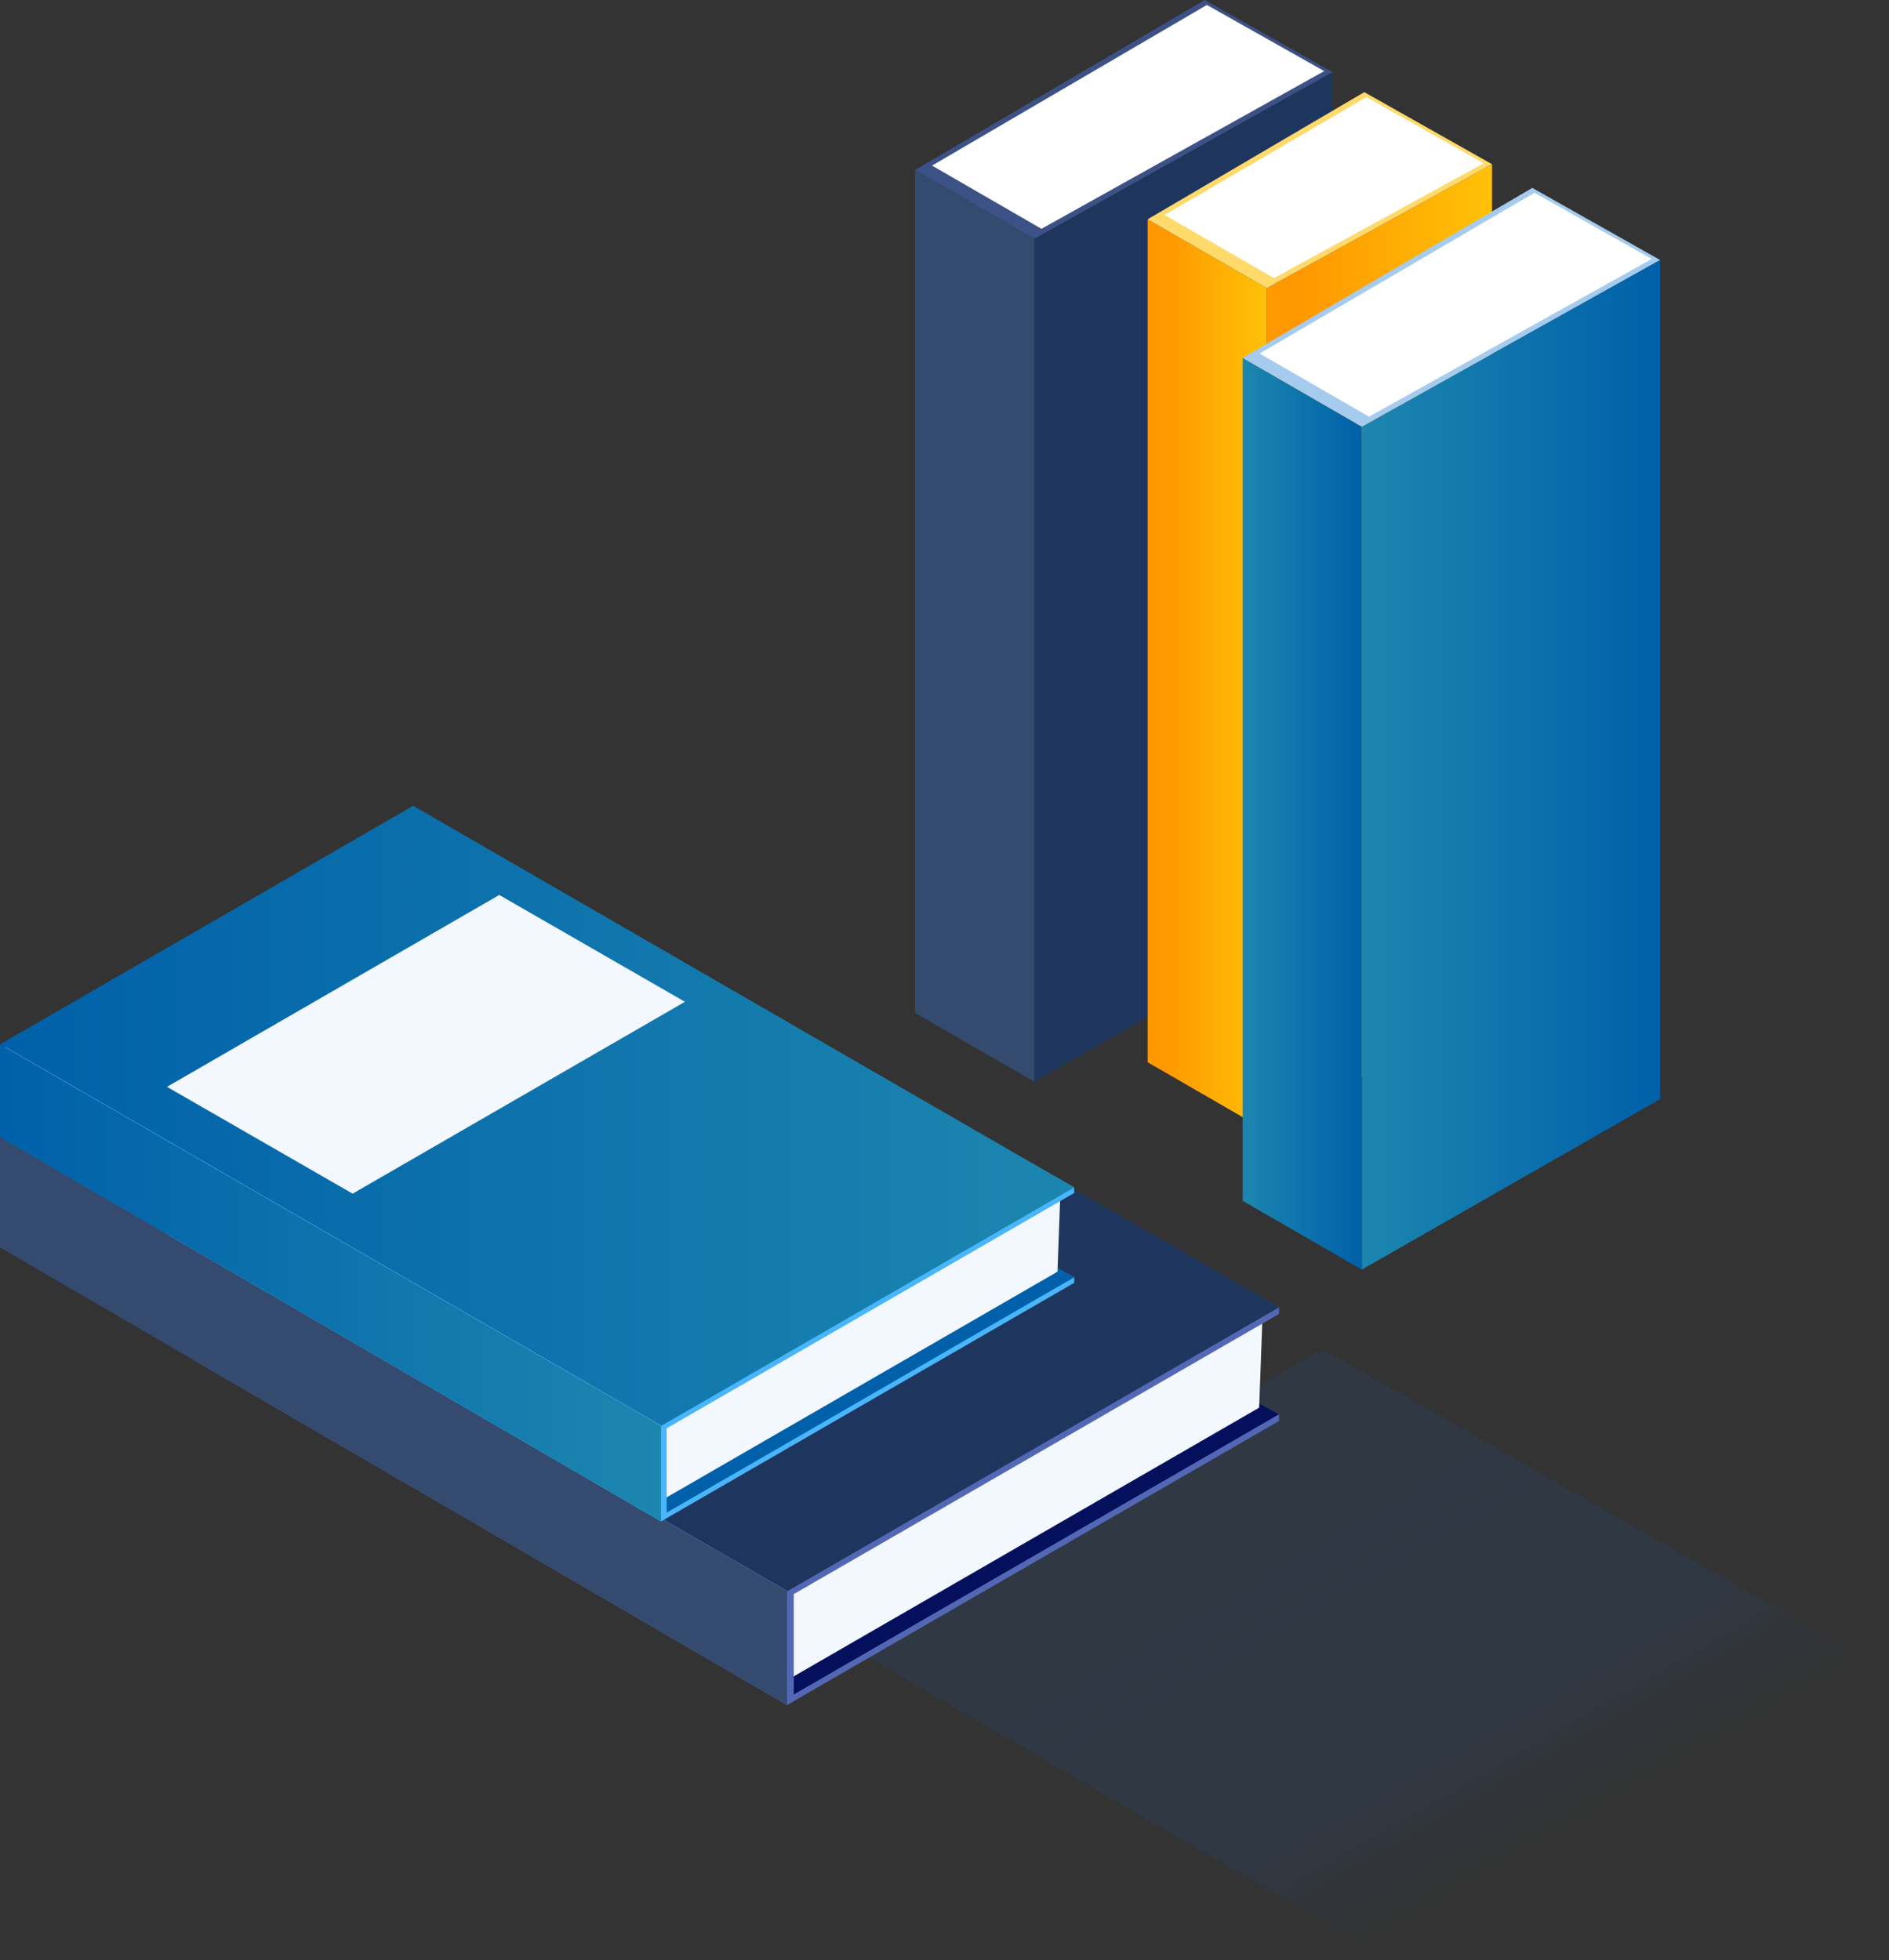 <svg xmlns="http://www.w3.org/2000/svg" xmlns:xlink="http://www.w3.org/1999/xlink" viewBox="0 0 351.19 364.45"><rect x="0" y="0" width="351.19" height="364.45" fill="#333333" stroke="none"/><defs><style>.cls-1{opacity:0.1;}.cls-10,.cls-11,.cls-12,.cls-13,.cls-14,.cls-15,.cls-16,.cls-17,.cls-18,.cls-19,.cls-2,.cls-20,.cls-21,.cls-22,.cls-23,.cls-24,.cls-25,.cls-26,.cls-27,.cls-28,.cls-29,.cls-3,.cls-30,.cls-31,.cls-32,.cls-33,.cls-34,.cls-35,.cls-36,.cls-37,.cls-38,.cls-39,.cls-4,.cls-40,.cls-41,.cls-42,.cls-43,.cls-5,.cls-6,.cls-7,.cls-8,.cls-9{fill:#1067db;}.cls-2{opacity:0;}.cls-3{opacity:0.02;}.cls-4{opacity:0.05;}.cls-5{opacity:0.07;}.cls-6{opacity:0.1;}.cls-7{opacity:0.12;}.cls-8{opacity:0.15;}.cls-9{opacity:0.17;}.cls-10{opacity:0.2;}.cls-11{opacity:0.22;}.cls-12{opacity:0.24;}.cls-13{opacity:0.27;}.cls-14{opacity:0.29;}.cls-15{opacity:0.32;}.cls-16{opacity:0.34;}.cls-17{opacity:0.37;}.cls-18{opacity:0.39;}.cls-19{opacity:0.41;}.cls-20{opacity:0.44;}.cls-21{opacity:0.46;}.cls-22{opacity:0.49;}.cls-23{opacity:0.51;}.cls-24{opacity:0.54;}.cls-25{opacity:0.56;}.cls-26{opacity:0.59;}.cls-27{opacity:0.61;}.cls-28{opacity:0.63;}.cls-29{opacity:0.66;}.cls-30{opacity:0.68;}.cls-31{opacity:0.71;}.cls-32{opacity:0.73;}.cls-33{opacity:0.76;}.cls-34{opacity:0.78;}.cls-35{opacity:0.8;}.cls-36{opacity:0.83;}.cls-37{opacity:0.85;}.cls-38{opacity:0.88;}.cls-39{opacity:0.9;}.cls-40{opacity:0.93;}.cls-41{opacity:0.95;}.cls-42{opacity:0.98;}.cls-44{fill:#5368b5;}.cls-45{fill:#05105d;}.cls-46{fill:#f3f8fe;}.cls-47{fill:#1e365e;}.cls-48{fill:#344a6e;}.cls-49{fill:#49b5fa;}.cls-50{fill:#0060a9;}.cls-51{fill:url(#New_Gradient_Swatch_1);}.cls-52{fill:url(#New_Gradient_Swatch_1-2);}.cls-53{fill:#3c5185;}.cls-54{fill:#fff;}.cls-55{fill:url(#linear-gradient);}.cls-56{fill:url(#linear-gradient-2);}.cls-57{fill:#ffda6a;}.cls-58{fill:url(#New_Gradient_Swatch_1-3);}.cls-59{fill:url(#New_Gradient_Swatch_1-4);}.cls-60{fill:#a5cbef;}</style><linearGradient id="New_Gradient_Swatch_1" y1="207.46" x2="199.71" y2="207.46" gradientUnits="userSpaceOnUse"><stop offset="0" stop-color="#0060a9"/><stop offset="1" stop-color="#1c86af"/></linearGradient><linearGradient id="New_Gradient_Swatch_1-2" y1="238.5" x2="122.9" y2="238.5" xlink:href="#New_Gradient_Swatch_1"/><linearGradient id="linear-gradient" x1="235.51" y1="120.41" x2="277.39" y2="120.41" gradientUnits="userSpaceOnUse"><stop offset="0.15" stop-color="#ff9800"/><stop offset="1" stop-color="#ffc107"/></linearGradient><linearGradient id="linear-gradient-2" x1="213.36" y1="125.53" x2="235.51" y2="125.53" xlink:href="#linear-gradient"/><linearGradient id="New_Gradient_Swatch_1-3" x1="-1117.08" y1="142.18" x2="-1061.65" y2="142.18" gradientTransform="matrix(-1, 0, 0, 1, -808.46, 0)" xlink:href="#New_Gradient_Swatch_1"/><linearGradient id="New_Gradient_Swatch_1-4" x1="-1061.65" y1="151.28" x2="-1039.49" y2="151.28" gradientTransform="matrix(-1, 0, 0, 1, -808.46, 0)" xlink:href="#New_Gradient_Swatch_1"/></defs><title>homepage</title><g id="Graphics"><g class="cls-1"><polygon class="cls-2" points="154.32 303.8 258.46 364.45 351.19 310.91 245.81 250.98 154.32 303.8"/><polygon class="cls-3" points="154.32 303.8 256.1 363.09 348.82 309.56 245.81 250.98 154.32 303.8"/><polygon class="cls-4" points="154.32 303.8 253.75 361.72 346.45 308.21 245.81 250.98 154.32 303.8"/><polygon class="cls-5" points="154.32 303.8 251.4 360.36 344.09 306.86 245.81 250.98 154.32 303.8"/><polygon class="cls-6" points="154.32 303.8 249.05 358.99 341.72 305.51 245.81 250.98 154.32 303.8"/><polygon class="cls-7" points="154.32 303.8 246.7 357.63 339.36 304.16 245.81 250.98 154.32 303.8"/><polygon class="cls-8" points="154.32 303.8 244.35 356.26 336.99 302.81 245.81 250.98 154.32 303.8"/><polygon class="cls-9" points="154.32 303.8 242 354.9 334.63 301.46 245.81 250.98 154.32 303.8"/><polygon class="cls-10" points="154.32 303.8 239.64 353.53 332.26 300.11 245.81 250.98 154.32 303.8"/><polygon class="cls-11" points="154.32 303.8 237.29 352.17 329.9 298.76 245.81 250.98 154.32 303.8"/><polygon class="cls-12" points="154.32 303.8 234.94 350.81 327.53 297.41 245.81 250.98 154.32 303.8"/><polygon class="cls-13" points="154.32 303.8 232.59 349.44 325.17 296.06 245.81 250.98 154.32 303.8"/><polygon class="cls-14" points="154.32 303.8 230.24 348.07 322.8 294.71 245.81 250.98 154.32 303.8"/><polygon class="cls-15" points="154.32 303.8 227.88 346.71 320.44 293.36 245.81 250.98 154.32 303.8"/><polygon class="cls-16" points="154.32 303.8 225.53 345.35 318.07 292.01 245.81 250.98 154.32 303.8"/><polygon class="cls-17" points="154.32 303.8 223.18 343.98 315.71 290.65 245.81 250.98 154.32 303.8"/><polygon class="cls-18" points="154.32 303.8 220.83 342.62 313.34 289.31 245.81 250.98 154.32 303.8"/><polygon class="cls-19" points="154.32 303.8 218.48 341.25 310.98 287.95 245.81 250.98 154.32 303.8"/><polygon class="cls-20" points="154.32 303.8 216.13 339.89 308.61 286.6 245.81 250.98 154.32 303.8"/><polygon class="cls-21" points="154.32 303.8 213.78 338.52 306.25 285.25 245.81 250.98 154.32 303.8"/><polygon class="cls-22" points="154.32 303.8 211.42 337.16 303.88 283.9 245.81 250.98 154.32 303.8"/><polygon class="cls-23" points="154.32 303.8 209.07 335.8 301.51 282.55 245.81 250.98 154.32 303.8"/><polygon class="cls-24" points="154.32 303.8 206.72 334.43 299.15 281.2 245.81 250.98 154.32 303.8"/><polygon class="cls-25" points="154.32 303.8 204.37 333.07 296.78 279.85 245.81 250.98 154.32 303.8"/><polygon class="cls-26" points="154.32 303.8 202.02 331.7 294.42 278.5 245.81 250.98 154.32 303.8"/><polygon class="cls-27" points="154.32 303.8 199.67 330.34 292.05 277.15 245.81 250.98 154.32 303.8"/><polygon class="cls-28" points="154.32 303.8 197.31 328.97 289.69 275.8 245.81 250.98 154.32 303.8"/><polygon class="cls-29" points="154.32 303.8 194.96 327.61 287.32 274.45 245.81 250.98 154.32 303.8"/><polygon class="cls-30" points="154.32 303.8 192.61 326.24 284.96 273.1 245.81 250.98 154.32 303.8"/><polygon class="cls-31" points="154.32 303.8 190.26 324.88 282.59 271.75 245.81 250.98 154.32 303.8"/><polygon class="cls-32" points="154.32 303.8 187.91 323.51 280.23 270.4 245.81 250.98 154.32 303.8"/><polygon class="cls-33" points="154.32 303.8 185.56 322.15 277.86 269.05 245.81 250.98 154.32 303.8"/><polygon class="cls-34" points="154.32 303.8 183.21 320.79 275.5 267.7 245.81 250.98 154.32 303.8"/><polygon class="cls-35" points="154.32 303.8 180.85 319.42 273.13 266.35 245.81 250.98 154.32 303.8"/><polygon class="cls-36" points="154.32 303.8 178.5 318.06 270.77 265 245.81 250.98 154.32 303.8"/><polygon class="cls-37" points="154.32 303.8 176.15 316.69 268.4 263.64 245.81 250.98 154.32 303.8"/><polygon class="cls-38" points="154.32 303.8 173.8 315.33 266.04 262.29 245.81 250.98 154.32 303.8"/><polygon class="cls-39" points="154.32 303.8 171.45 313.96 263.67 260.94 245.81 250.98 154.32 303.8"/><polygon class="cls-40" points="154.32 303.8 169.09 312.6 261.3 259.59 245.81 250.98 154.32 303.8"/><polygon class="cls-41" points="154.32 303.8 166.74 311.23 258.94 258.24 245.81 250.98 154.32 303.8"/><polygon class="cls-42" points="154.32 303.8 164.39 309.87 256.57 256.89 245.81 250.98 154.32 303.8"/><polygon class="cls-43" points="154.32 303.8 162.04 308.5 254.21 255.54 245.81 250.98 154.32 303.8"/></g><polygon class="cls-44" points="146.33 316.98 237.79 264.18 237.79 262.94 106.15 191.67 36.95 253.4 146.33 316.98"/><polygon class="cls-45" points="146.33 315.75 237.79 262.94 106.15 190.44 36.95 252.17 146.33 315.75"/><polygon class="cls-46" points="142.63 314.51 234.09 261.71 234.71 244.91 102.45 187.97 33.25 249.7 142.63 314.51"/><polygon class="cls-44" points="91.46 159.8 237.79 243.06 237.79 244.29 146.33 297.09 0 212.61 91.46 159.8"/><polygon class="cls-47" points="91.46 158.57 237.79 243.06 146.33 295.86 0 211.37 91.46 158.57"/><polygon class="cls-46" points="110.52 178.31 151.63 201.96 78.06 244.43 36.95 220.79 110.52 178.31"/><polygon class="cls-44" points="1.23 211.99 1.23 232.54 146.33 316.98 147.57 316.27 147.57 296.48 1.23 211.99"/><polygon class="cls-48" points="0 211.37 0 231.92 146.33 316.98 146.33 295.86 0 211.37"/><polygon class="cls-49" points="122.9 282.85 199.71 238.5 199.71 237.47 89.15 177.61 31.04 229.46 122.9 282.85"/><polygon class="cls-50" points="122.9 281.82 199.71 237.47 89.15 176.57 31.04 228.42 122.9 281.82"/><polygon class="cls-46" points="119.79 280.78 196.6 236.43 197.12 222.32 86.04 174.5 27.93 226.34 119.79 280.78"/><polygon class="cls-49" points="76.81 150.85 199.71 220.77 199.71 221.8 122.9 266.15 0 195.19 76.81 150.85"/><polygon class="cls-51" points="76.81 149.81 199.71 220.77 122.9 265.11 0 194.16 76.81 149.81"/><polygon class="cls-46" points="92.82 166.39 127.34 186.25 65.56 221.92 31.04 202.06 92.82 166.39"/><polygon class="cls-49" points="1.04 194.68 1.04 211.93 122.9 282.85 123.94 282.25 123.94 265.63 1.04 194.68"/><polygon class="cls-52" points="0 194.16 0 211.41 122.9 282.85 122.9 265.11 0 194.16"/><polygon class="cls-47" points="192.28 44.39 192.28 201.11 247.72 169.43 247.72 13.4 192.28 44.39"/><polygon class="cls-48" points="192.28 201.11 170.12 188.32 170.12 31.6 192.28 44.39 192.28 201.11"/><polygon class="cls-53" points="247.72 13.4 223.97 0 170.12 31.6 192.28 44.39 247.72 13.4"/><polygon class="cls-54" points="246.19 13.22 224.38 0.92 173.28 30.79 193.62 42.54 246.19 13.22"/><polygon class="cls-55" points="235.51 53.57 235.51 210.28 277.39 186.56 277.39 30.53 235.51 53.57"/><polygon class="cls-56" points="235.51 210.28 213.36 197.49 213.36 40.77 235.51 53.57 235.51 210.28"/><polygon class="cls-57" points="277.39 30.53 253.64 17.13 213.36 40.77 235.51 53.57 277.39 30.53"/><polygon class="cls-54" points="275.86 30.36 254.05 18.05 216.51 39.97 236.85 51.71 275.86 30.36"/><polygon class="cls-58" points="253.18 79.32 253.18 236.04 308.62 204.35 308.62 48.33 253.18 79.32"/><polygon class="cls-59" points="253.18 236.04 231.03 223.25 231.03 66.53 253.18 79.32 253.18 236.04"/><polygon class="cls-60" points="308.62 48.33 284.87 34.93 231.03 66.53 253.18 79.32 308.62 48.33"/><polygon class="cls-54" points="307.09 48.15 285.28 35.84 234.18 65.72 254.52 77.47 307.09 48.15"/></g></svg>